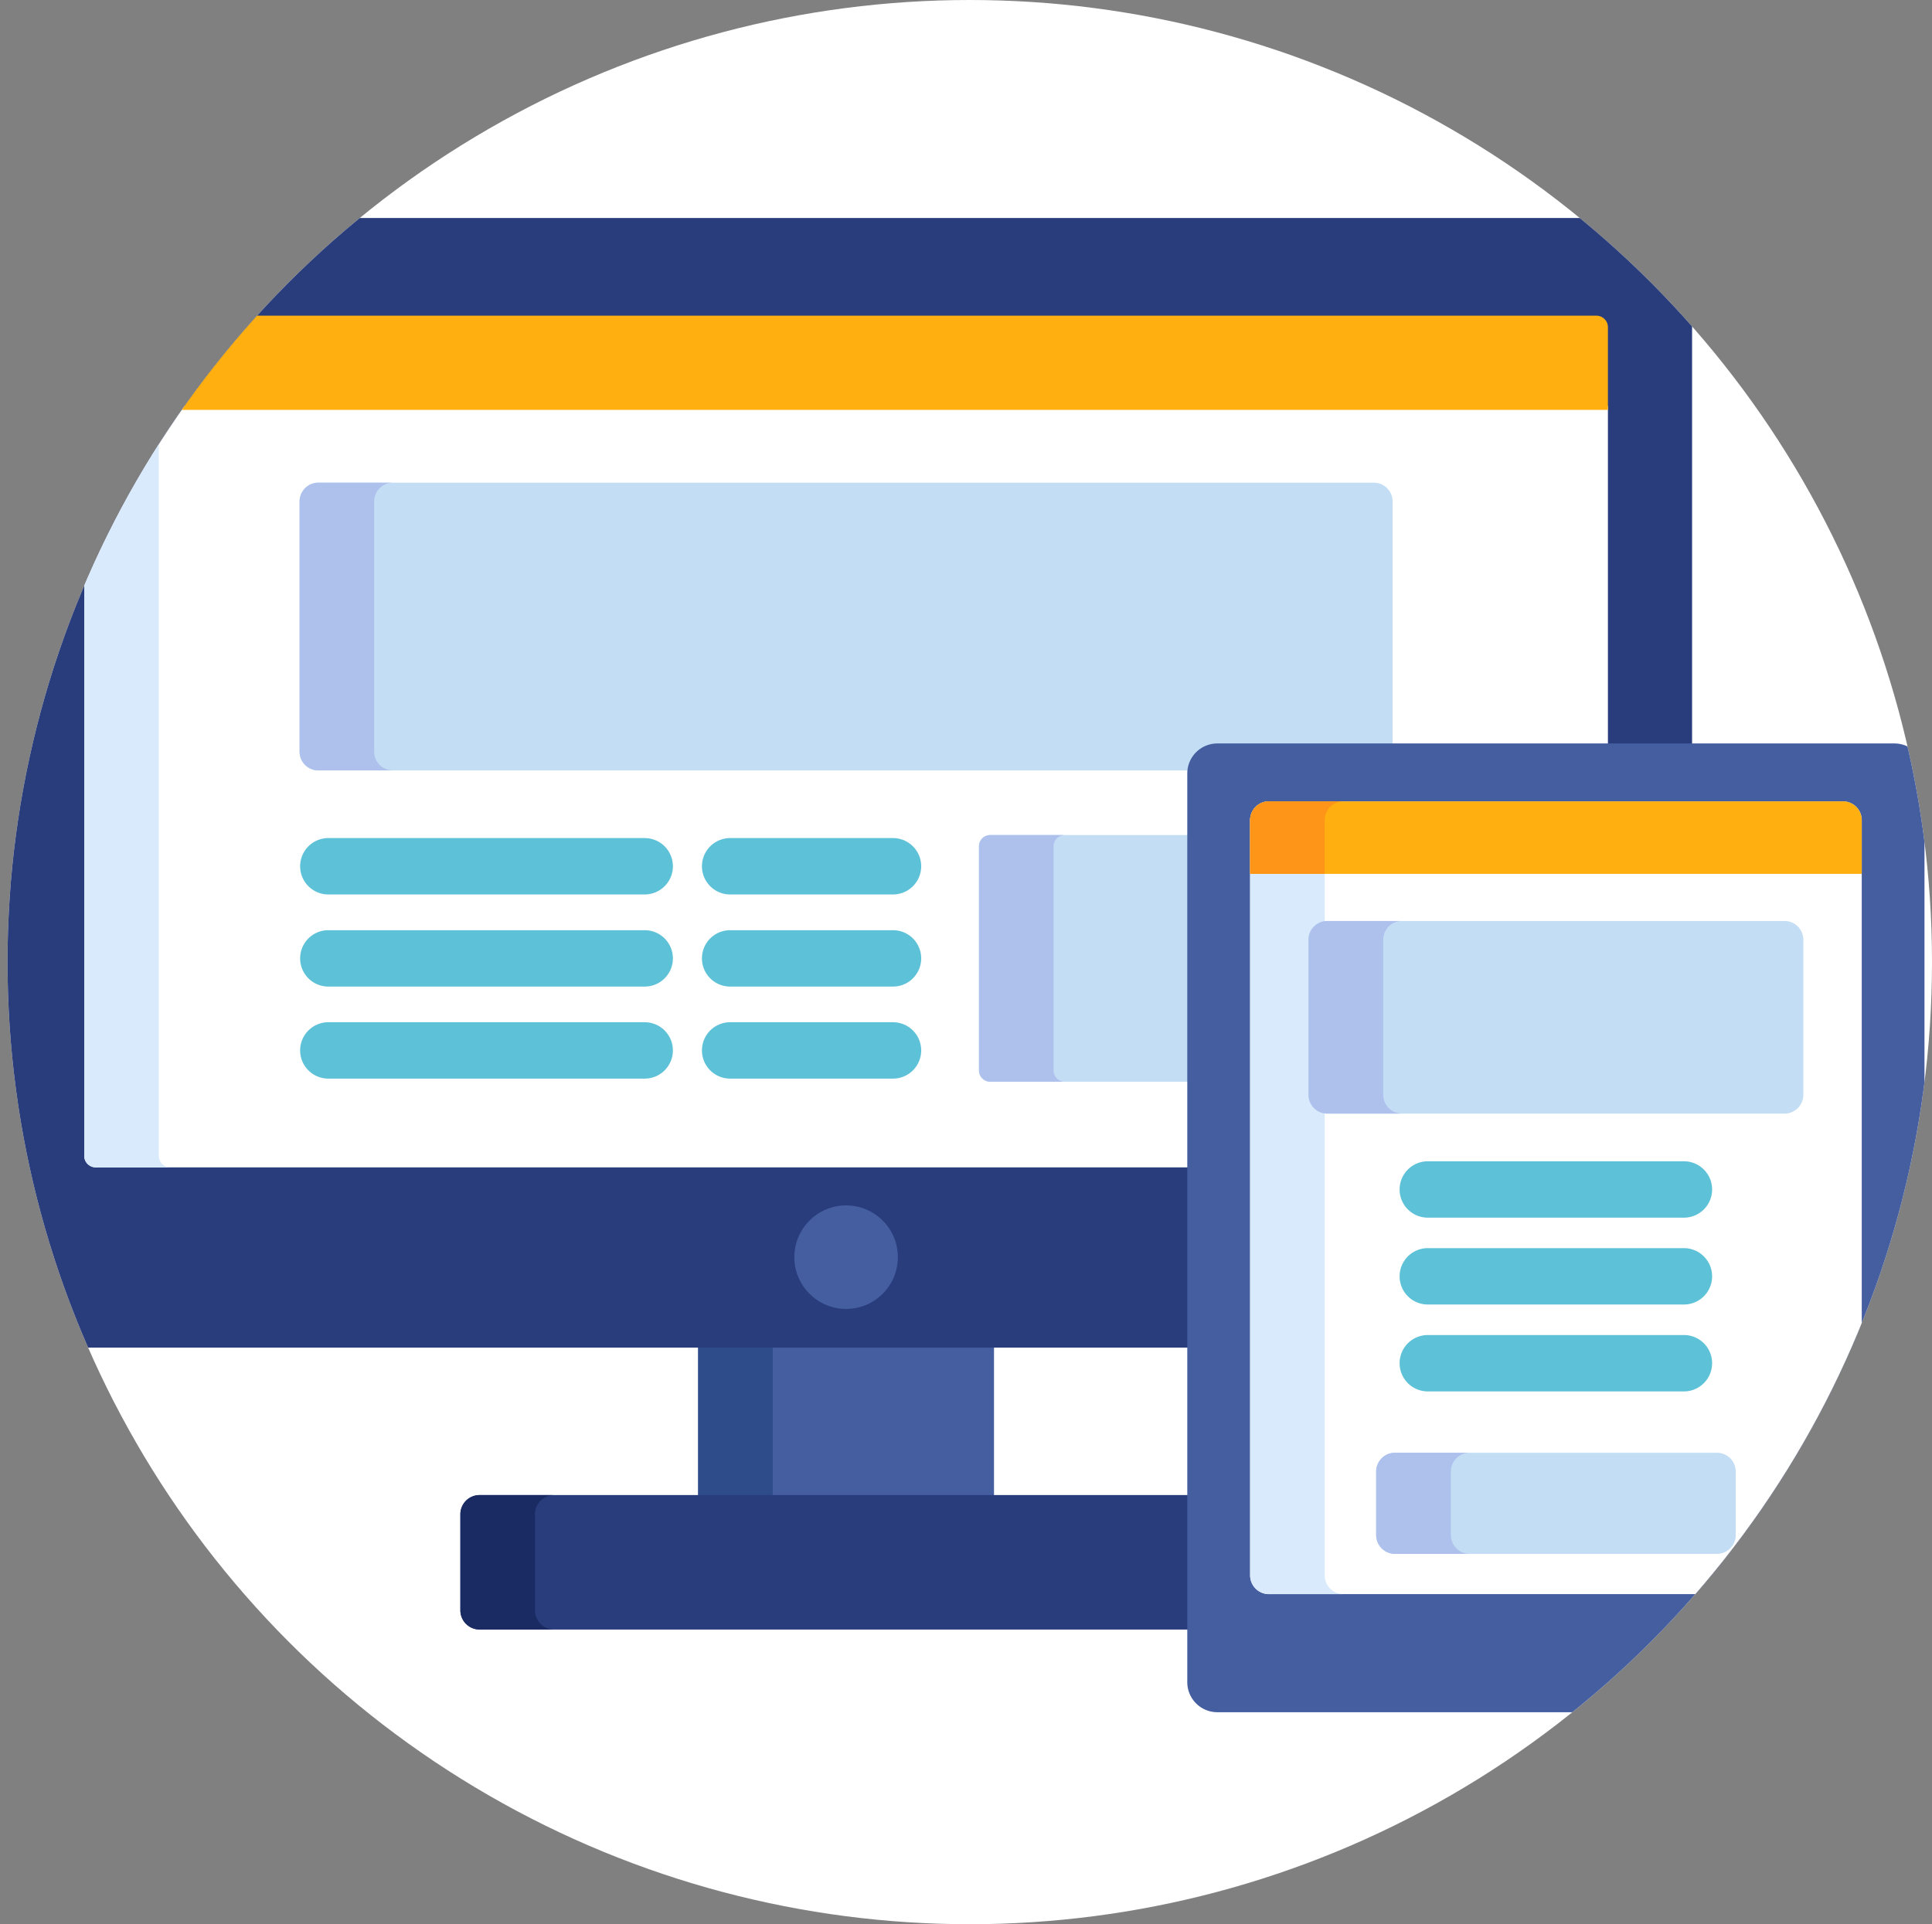 <svg id="ae472ba2-5121-4baa-9ced-567b2defa869" data-name="Layer 1" xmlns="http://www.w3.org/2000/svg" xmlns:xlink="http://www.w3.org/1999/xlink" viewBox="0 0 514 512"><rect x="0" y="0" width="514" height="512" fill="#808080" stroke="none"/><defs><style>.fd19f537-5d0f-4c3c-a45c-2d1e91acbcc5{fill:none;}.b1732569-2d67-4b9f-a529-2de72c421c23{fill:#fff;}.b199955c-5147-481f-8635-e90c5003af97{clip-path:url(#a85a1c0f-3a33-44b5-a2f7-420461435adf);}.fa1b131b-5a5b-4193-9cc9-40b2ce090f07{fill:#445ea0;}.edeff67d-f320-4d39-9ac1-84dfcae226ba{fill:#2e4c89;}.fa22f00a-e86d-45d6-b705-d1481b745f1e{fill:#293d7c;}.a7b821d3-7415-4632-ac40-9f1686d63cfa{fill:#1a2b63;}.a6f8d741-6f8e-4771-a67c-e7a32a238881{fill:#d9eafc;}.eae11a35-800c-4878-9dfd-07311ac02a89{fill:#c3ddf4;}.bff03a59-c7a8-46a2-8d71-ae6356102b93{fill:#aec1ed;}.ef19fa2e-d83c-4bfb-b71e-bd1596bfea34{fill:#ffaf10;}.e702b96d-ba3a-4497-b9b4-6cf2b5ebe832{fill:#ff9518;}.bc39490c-8ba0-48d7-bda1-5307df00bd99{fill:#5dc1d8;}</style><clipPath id="a85a1c0f-3a33-44b5-a2f7-420461435adf" transform="translate(0.02)"><circle class="fd19f537-5d0f-4c3c-a45c-2d1e91acbcc5" cx="257.98" cy="256" r="256"/></clipPath></defs><circle class="b1732569-2d67-4b9f-a529-2de72c421c23" cx="258" cy="256" r="256"/><g class="b199955c-5147-481f-8635-e90c5003af97"><rect class="fa1b131b-5a5b-4193-9cc9-40b2ce090f07" x="185.74" y="357.58" width="78.71" height="41.23"/><rect class="edeff67d-f320-4d39-9ac1-84dfcae226ba" x="185.74" y="357.58" width="19.84" height="41.23"/><path class="fa22f00a-e86d-45d6-b705-d1481b745f1e" d="M316.85,397.81H127.56a5.11,5.11,0,0,0-5.1,5.1v25.57a5.12,5.12,0,0,0,5.1,5.11H316.85Z" transform="translate(0.02)"/><path class="a7b821d3-7415-4632-ac40-9f1686d63cfa" d="M142.3,428.48V402.91a5.12,5.12,0,0,1,5.1-5.1H127.56a5.11,5.11,0,0,0-5.1,5.1v25.57a5.12,5.12,0,0,0,5.1,5.11H147.4A5.12,5.12,0,0,1,142.3,428.48Z" transform="translate(0.02)"/><path class="fa22f00a-e86d-45d6-b705-d1481b745f1e" d="M445.05,58H5.1A5.11,5.11,0,0,0-.02,63.1V353.48a5.11,5.11,0,0,0,5.1,5.1H316.85V205.82a7,7,0,0,1,7-7h126.3V63.11A5.111,5.111,0,0,0,445.05,58Z" transform="translate(0.02)"/><path class="b1732569-2d67-4b9f-a529-2de72c421c23" d="M22.39,307.56a3.07,3.07,0,0,0,3.07,3.06H316.85V205.82a7,7,0,0,1,7-7H427.76V108.05H22.39Z" transform="translate(0.02)"/><path class="a6f8d741-6f8e-4771-a67c-e7a32a238881" d="M42.24,307.56V108.05H22.39V307.56a3.07,3.07,0,0,0,3.07,3.06H45.3A3.06,3.06,0,0,1,42.24,307.56Z" transform="translate(0.02)"/><circle class="fa1b131b-5a5b-4193-9cc9-40b2ce090f07" cx="225.1" cy="334.51" r="13.77"/><path class="eae11a35-800c-4878-9dfd-07311ac02a89" d="M316.85,222.19H263.43a3,3,0,0,0-3,3v59.64a3,3,0,0,0,3,3h53.42Z" transform="translate(0.02)"/><path class="bff03a59-c7a8-46a2-8d71-ae6356102b93" d="M280.27,284.83V225.19a3,3,0,0,1,3-3H263.43a3,3,0,0,0-3,3v59.64a3,3,0,0,0,3,3h19.84a3,3,0,0,1-3-3Z" transform="translate(0.02)"/><path class="eae11a35-800c-4878-9dfd-07311ac02a89" d="M323.85,198.82h46.62V133.43a5,5,0,0,0-5-5H84.68a5,5,0,0,0-5,5V200a5,5,0,0,0,5,5H316.91A7,7,0,0,1,323.85,198.82Z" transform="translate(0.02)"/><path class="bff03a59-c7a8-46a2-8d71-ae6356102b93" d="M99.52,200V133.43a5,5,0,0,1,5-5H84.68a5,5,0,0,0-5,5V200a5,5,0,0,0,5,5h19.84A5,5,0,0,1,99.52,200Z" transform="translate(0.02)"/><path class="ef19fa2e-d83c-4bfb-b71e-bd1596bfea34" d="M424.7,84H25.46a3.07,3.07,0,0,0-3.07,3.06v22H427.76v-22A3.069,3.069,0,0,0,424.7,84Z" transform="translate(0.02)"/><path class="e702b96d-ba3a-4497-b9b4-6cf2b5ebe832" d="M45.3,84H25.46a3.07,3.07,0,0,0-3.07,3.06v22H42.24v-22A3.069,3.069,0,0,1,45.3,84Z" transform="translate(0.02)"/><path class="bc39490c-8ba0-48d7-bda1-5307df00bd99" d="M171.5,238H87.33a7.5,7.5,0,1,1,0-15H171.5a7.5,7.5,0,0,1,0,15Z" transform="translate(0.02)"/><path class="bc39490c-8ba0-48d7-bda1-5307df00bd99" d="M171.5,262.51H87.33a7.5,7.5,0,1,1,0-15H171.5a7.5,7.5,0,0,1,0,15Z" transform="translate(0.02)"/><path class="bc39490c-8ba0-48d7-bda1-5307df00bd99" d="M171.5,287H87.33a7.5,7.5,0,1,1,0-15H171.5a7.5,7.5,0,0,1,0,15Z" transform="translate(0.02)"/><path class="bc39490c-8ba0-48d7-bda1-5307df00bd99" d="M237.56,238H194.23a7.5,7.5,0,0,1,0-15h43.33a7.5,7.5,0,0,1,0,15Z" transform="translate(0.02)"/><path class="bc39490c-8ba0-48d7-bda1-5307df00bd99" d="M237.56,262.51H194.23a7.5,7.5,0,0,1,0-15h43.33a7.5,7.5,0,0,1,0,15Z" transform="translate(0.02)"/><path class="bc39490c-8ba0-48d7-bda1-5307df00bd99" d="M237.56,287H194.23a7.5,7.5,0,0,1,0-15h43.33a7.5,7.5,0,0,1,0,15Z" transform="translate(0.02)"/><path class="fa1b131b-5a5b-4193-9cc9-40b2ce090f07" d="M503.98,197.82a8,8,0,0,1,8,8V447.59a8,8,0,0,1-8,8H323.85a8,8,0,0,1-8-8V205.82a8,8,0,0,1,8-8Z" transform="translate(0.02)"/><path class="b1732569-2d67-4b9f-a529-2de72c421c23" d="M337.57,424.17a5,5,0,0,1-5-5V218.23a5,5,0,0,1,5-5H490.29a5,5,0,0,1,5,5V419.17a5,5,0,0,1-5,5Z" transform="translate(0.02)"/><path class="a6f8d741-6f8e-4771-a67c-e7a32a238881" d="M352.41,419.17V218.23a5,5,0,0,1,5-5H337.57a5,5,0,0,0-5,5V419.17a5,5,0,0,0,5,5h19.84A5,5,0,0,1,352.41,419.17Z" transform="translate(0.02)"/><path class="fa1b131b-5a5b-4193-9cc9-40b2ce090f07" d="M404.57,444.17a5,5,0,0,1-5-5v-1.94a5,5,0,0,1,5-5h18.72a5,5,0,0,1,5,5v1.94a5,5,0,0,1-5,5Z" transform="translate(0.02)"/><path class="ef19fa2e-d83c-4bfb-b71e-bd1596bfea34" d="M495.29,232.52V218.23a5,5,0,0,0-5-5H337.57a5,5,0,0,0-5,5v14.29Z" transform="translate(0.02)"/><path class="e702b96d-ba3a-4497-b9b4-6cf2b5ebe832" d="M357.41,213.23H337.57a5,5,0,0,0-5,5v14.29h19.84V218.23A5,5,0,0,1,357.41,213.23Z" transform="translate(0.02)"/><path class="bc39490c-8ba0-48d7-bda1-5307df00bd99" d="M447.98,324H379.84a7.5,7.5,0,1,1,0-15h68.14a7.5,7.5,0,0,1,0,15Z" transform="translate(0.02)"/><path class="bc39490c-8ba0-48d7-bda1-5307df00bd99" d="M447.98,347.11H379.84a7.5,7.5,0,0,1,0-15h68.14a7.5,7.5,0,0,1,0,15Z" transform="translate(0.02)"/><path class="bc39490c-8ba0-48d7-bda1-5307df00bd99" d="M447.98,370.23H379.84a7.5,7.5,0,1,1,0-15h68.14a7.5,7.5,0,0,1,0,15Z" transform="translate(0.02)"/><path class="eae11a35-800c-4878-9dfd-07311ac02a89" d="M479.75,291.31a5,5,0,0,1-5,5H353.1a5,5,0,0,1-5-5V250.06a5,5,0,0,1,5-5H474.75a5,5,0,0,1,5,5Z" transform="translate(0.02)"/><path class="bff03a59-c7a8-46a2-8d71-ae6356102b93" d="M367.98,291.31V250.06a5,5,0,0,1,5-5H353.1a5,5,0,0,0-5,5v41.25a5,5,0,0,0,5,5h19.88A5,5,0,0,1,367.98,291.31Z" transform="translate(0.02)"/><path class="eae11a35-800c-4878-9dfd-07311ac02a89" d="M461.76,408.46a5,5,0,0,1-5,5H371.1a5,5,0,0,1-5-5V391.55a5,5,0,0,1,5-5h85.66a5,5,0,0,1,5,5Z" transform="translate(0.02)"/><path class="bff03a59-c7a8-46a2-8d71-ae6356102b93" d="M385.98,408.46V391.55a5,5,0,0,1,5-5H371.1a5,5,0,0,0-5,5v16.91a5,5,0,0,0,5,5h19.88A5,5,0,0,1,385.98,408.46Z" transform="translate(0.02)"/></g></svg>